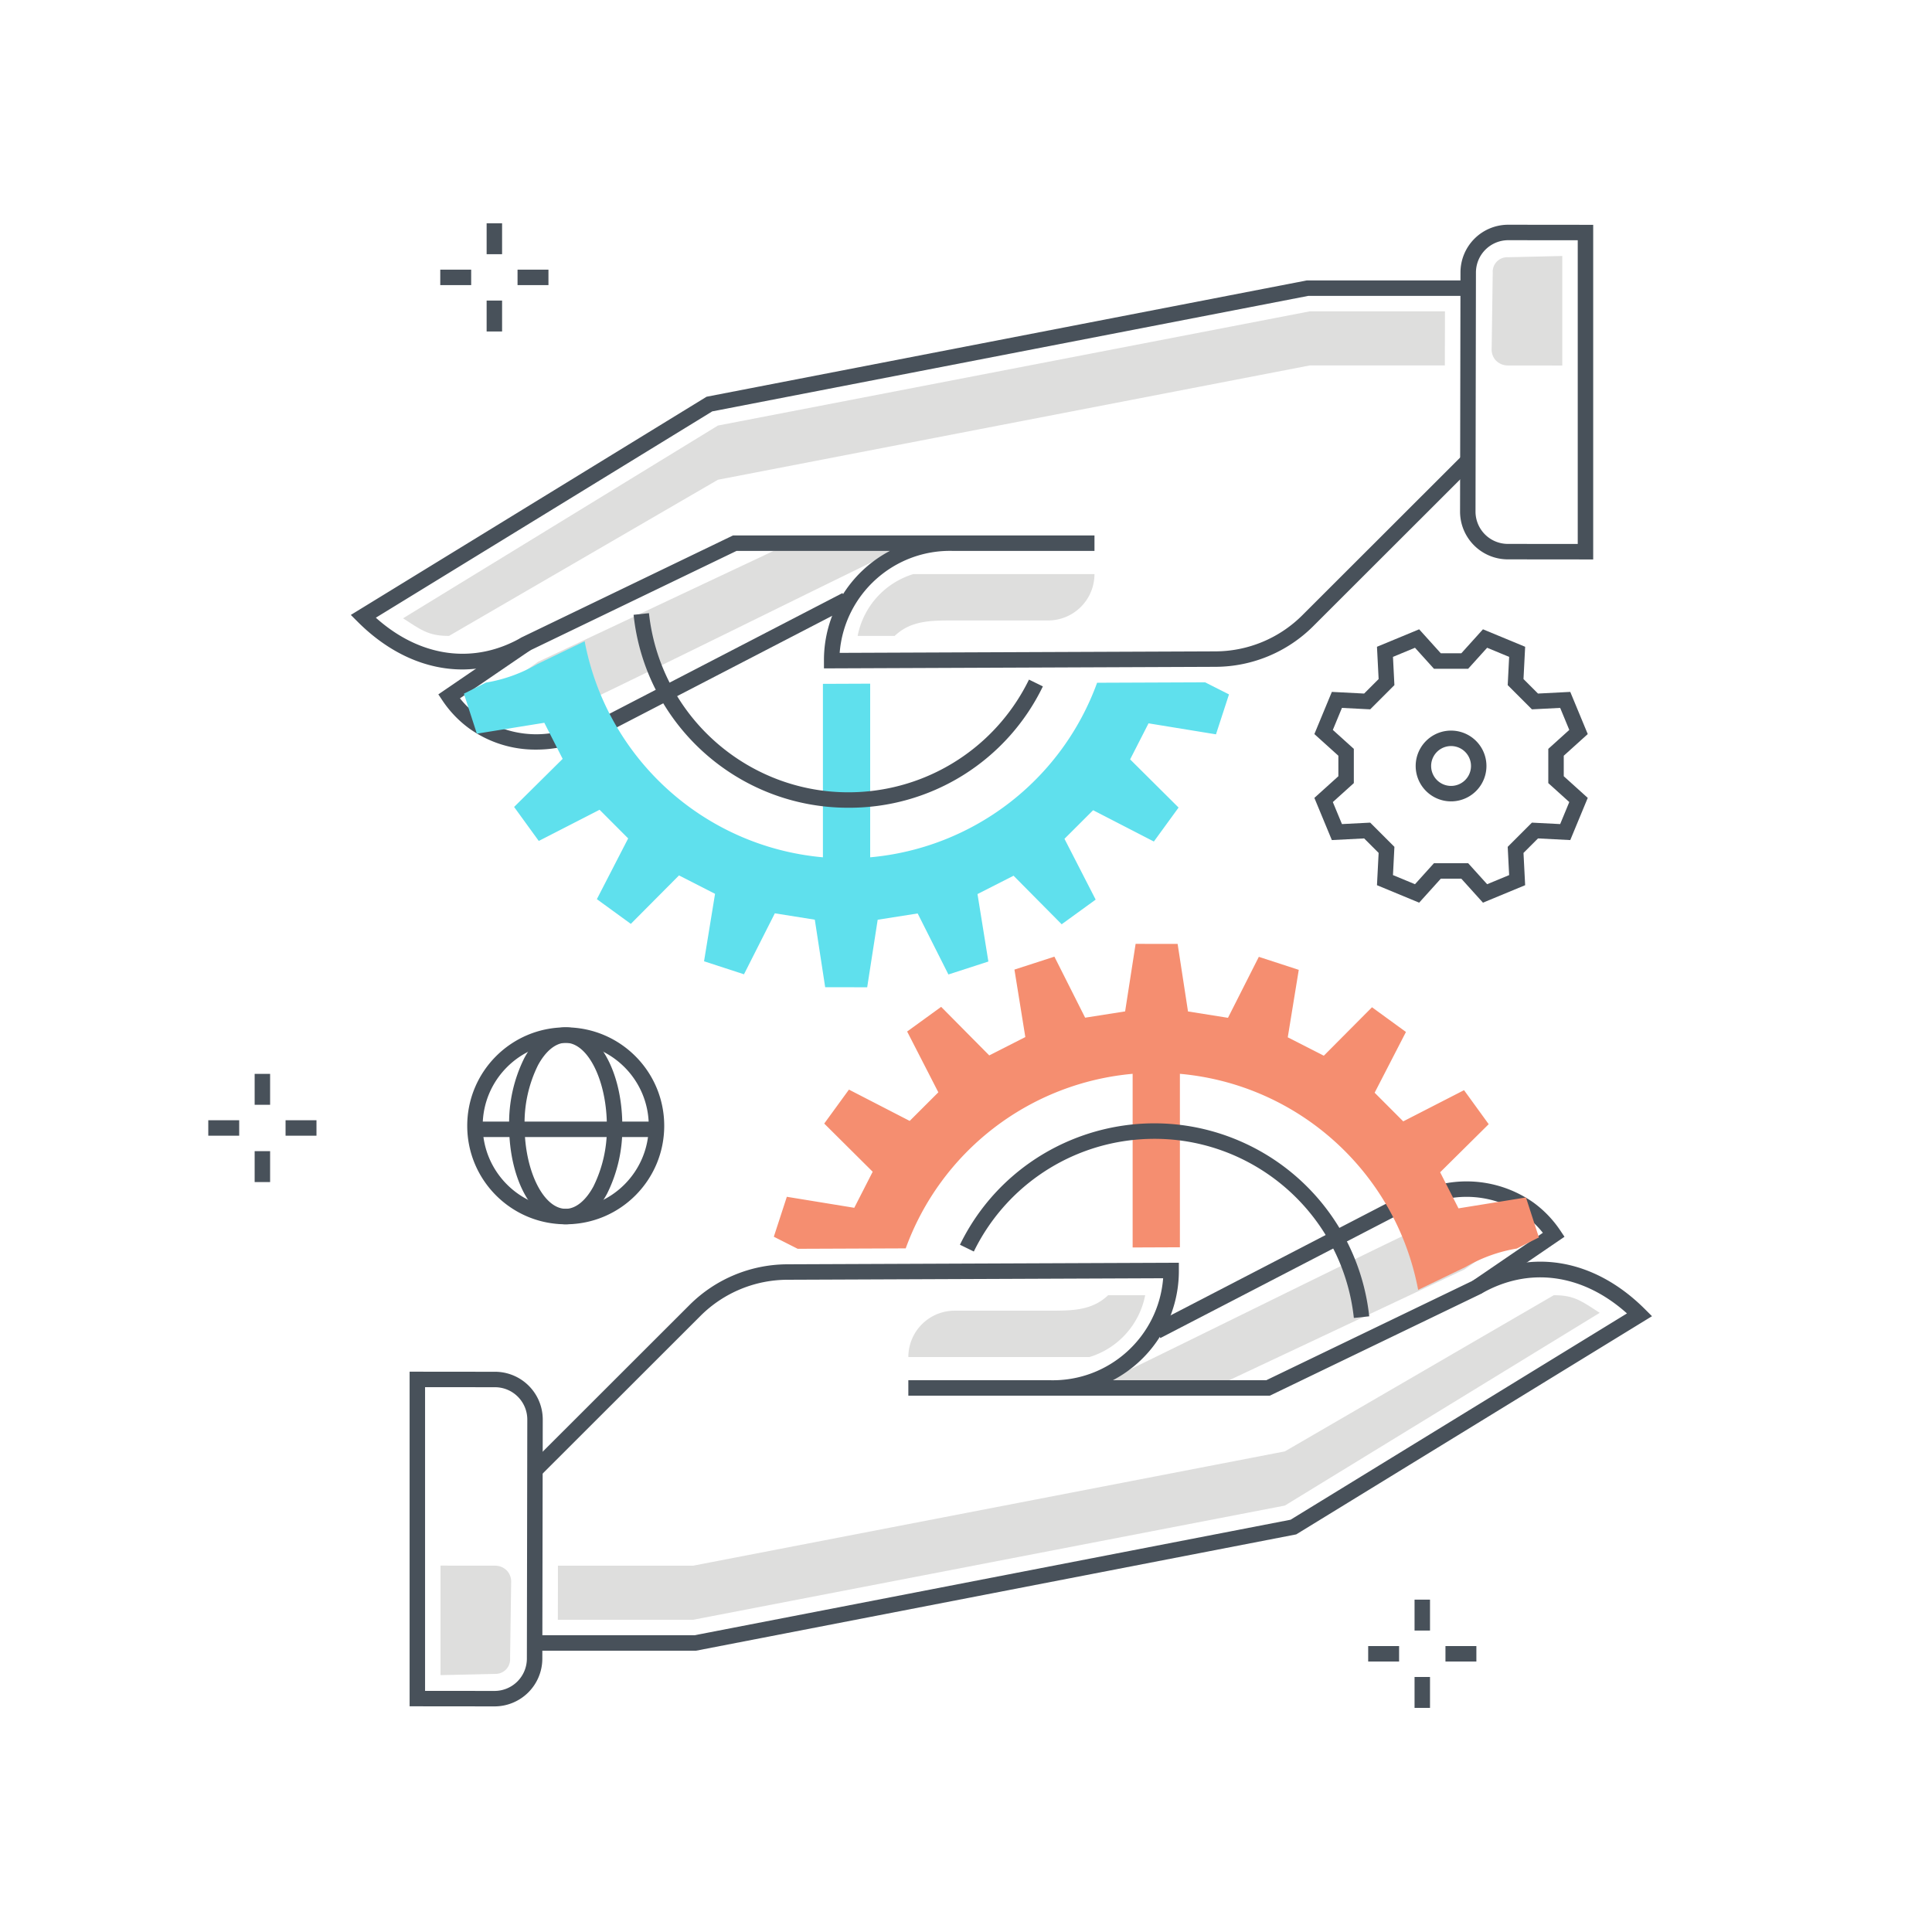 <?xml version="1.0" encoding="utf-8"?><svg xmlns="http://www.w3.org/2000/svg" width="250" height="250" viewBox="0 0 250 250"><g fill="none" fill-rule="evenodd"><path fill="#DEDEDD" d="M71.352 92.839A11.03 11.03 0 0 1 63.1 91.05a10.904 10.904 0 0 1-.534-.417l7.064-4.999 32.654-15.374s15.97-.035 15.75.027c-1.39.389-45.262 22.321-46.682 22.552m121.807-57.561v-.002a1.88 1.88 0 0 1 1.989-1.989h.002l7.009-.163v14.174l-7.059-.007a2.153 2.153 0 0 1-1.528-.64 2.06 2.06 0 0 1-.552-1.521l.139-9.852"/><path fill="#48515A" d="M59.846 86.628c-4.743 0-9.478-2.086-13.553-6.161l-.897-.896 46.033-28.232.177-.035 77.495-15.017h21.058v2h-20.867L92.165 53.233 48.634 79.931c5.757 5.159 12.762 6.109 18.955 2.5L94.85 69.287h46.775v2H123.31c-7.618-.201-14.059 5.598-14.657 13.194l48.632-.194a15.978 15.978 0 0 0 11.219-4.659l20.834-20.814 1.414 1.415-20.834 20.813a17.988 17.988 0 0 1-12.629 5.245l-50.67.202v-1.004a15.964 15.964 0 0 1 8.534-14.198H95.307l-26.78 12.909a17.133 17.133 0 0 1-8.681 2.432"/><path fill="#48515A" d="M69.398 96.998c-3.1.031-6.131-.92-8.657-2.717a14.296 14.296 0 0 1-3.471-3.609l-.549-.822 10.808-7.381 1.127 1.652-9.139 6.241a12.376 12.376 0 0 0 2.404 2.303 13.047 13.047 0 0 0 9.753 2.148 23.18 23.18 0 0 0 6.075-1.873l31.266-16.198.92 1.776-31.303 16.216a25.23 25.23 0 0 1-6.636 2.053c-.859.14-1.728.211-2.598.211m125.759-65.917a4.186 4.186 0 0 0-4.171 4.157v.001l-.055 30.977a4.185 4.185 0 0 0 4.168 4.165l9.06.009v-39.3l-8.997-.009h-.005zm11.002 41.311l-11.062-.011a6.185 6.185 0 0 1-6.166-6.168l.055-30.978a6.173 6.173 0 0 1 6.171-6.154h.007l10.995.011v43.3z"/><path fill="#DEDEDD" d="M141.624 74.287h-23.442a10.44 10.44 0 0 0-7.203 8h4.792c2.095-2 4.69-2 7.538-2h12.315a6 6 0 0 0 6-6m-83.522 8L92.9 62.079l76.583-14.792h17.481l.013-7h-17.494L92.9 55.066 52.159 80.007c2.419 1.571 3.344 2.28 5.943 2.28"/><path fill="#48515A" d="M183.042 221h2v-4h-2zM187.042 215h4v-2h-4zM177.042 215h4v-2h-4zM62.97 32.893h2v-4h-2zM62.97 42.893h2v-4h-2zM66.97 36.893h4v-2h-4zM56.97 36.893h4v-2h-4zM32.952 142.959h2v-4h-2zM32.952 152.959h2v-4h-2zM36.952 146.959h4v-2h-4zM26.952 146.959h4v-2h-4z"/><path fill="#5FE0ED" d="M141.964 88.348a34.506 34.506 0 0 1-29.364 22.587v-22.47l-6.115.025v22.445c-15.373-1.373-27.964-12.789-30.83-27.955l-6.158 2.968a19.557 19.557 0 0 1-6.614 2.379l-2.853 1.437 1.675 5.172 8.73-1.409 2.373 4.669-6.282 6.223 3.191 4.4 7.868-4.036 3.7 3.707-4.051 7.86 4.394 3.198 6.235-6.27 4.664 2.382-1.424 8.728 5.168 1.684 3.993-7.89 5.172.824 1.342 8.74 5.436.005 1.358-8.738 5.174-.814 3.978 7.897 5.171-1.675-1.408-8.73 4.668-2.373 6.224 6.282 4.4-3.191-4.037-7.868 3.707-3.7 7.86 4.052 3.199-4.395-6.27-6.235 2.382-4.664 8.727 1.424 1.684-5.168-3.088-1.563-13.979.056"/><path fill="#48515A" d="M109.802 104.522c-14.298.03-26.307-10.749-27.816-24.967l1.989-.213c1.547 14.265 14.366 24.575 28.631 23.028a25.979 25.979 0 0 0 20.544-14.43l1.797.879a27.812 27.812 0 0 1-25.145 15.703"/><path fill="#DEDEDD" d="M187.811 157.048a11.03 11.03 0 0 1 8.252 1.789c.183.134.361.273.534.416l-7.064 5-32.654 15.374s-15.969.034-15.75-.027c1.39-.39 45.262-22.321 46.682-22.552M66.004 214.609v.002a1.882 1.882 0 0 1-1.989 1.989h-.002l-7.009.163v-14.174l7.059.007a2.156 2.156 0 0 1 1.528.639c.384.411.583.961.552 1.522l-.139 9.852"/><path fill="#48515A" d="M90.062 213.6H69.004v-2h20.867l77.127-14.947 43.531-26.697c-5.758-5.161-12.764-6.109-18.954-2.5L164.313 180.6h-46.775v-2h18.316c7.617.201 14.058-5.598 14.656-13.195l-48.632.195a15.976 15.976 0 0 0-11.219 4.659l-20.834 20.814-1.414-1.415 20.834-20.814a17.991 17.991 0 0 1 12.629-5.244l50.67-.202v1.003a15.966 15.966 0 0 1-8.534 14.199h19.846l26.781-12.909c7.293-4.255 15.63-2.874 22.233 3.729l.897.896-46.033 28.232-.177.035L90.062 213.6"/><path fill="#48515A" d="M150.148 173.145l-.919-1.775 31.302-16.218a25.228 25.228 0 0 1 6.636-2.052 15.042 15.042 0 0 1 11.255 2.506c1.36.989 2.535 2.21 3.471 3.608l.55.823-10.807 7.381-1.129-1.651 9.139-6.242a12.319 12.319 0 0 0-2.404-2.303 13.043 13.043 0 0 0-9.753-2.149 23.23 23.23 0 0 0-6.075 1.873l-31.266 16.199m-95.144 45.652l8.997.009h.005a4.186 4.186 0 0 0 4.171-4.157v-.001l.055-30.978a4.185 4.185 0 0 0-4.168-4.164l-9.06-.009v39.3zm9.002 2.009h-.007l-10.995-.011v-43.3l11.062.011a6.184 6.184 0 0 1 6.166 6.167l-.055 30.979a6.186 6.186 0 0 1-6.171 6.154z"/><path fill="#DEDEDD" d="M117.539 175.6h23.442a10.445 10.445 0 0 0 7.204-8h-4.792c-2.096 2-4.691 2-7.539 2h-12.315a6 6 0 0 0-6 6m83.522-8l-34.798 20.208L89.68 202.6H72.199l-.013 7H89.68l76.583-14.78 40.741-24.94c-2.419-1.571-3.344-2.28-5.943-2.28"/><path fill="#F58E70" d="M117.199 161.539a34.506 34.506 0 0 1 29.364-22.587v22.47l6.115-.025v-22.445c15.373 1.373 27.964 12.789 30.83 27.955l6.158-2.968a19.557 19.557 0 0 1 6.614-2.379l2.853-1.437-1.675-5.172-8.73 1.409-2.373-4.669 6.282-6.223-3.191-4.4-7.868 4.036-3.7-3.707 4.051-7.86-4.394-3.198-6.235 6.27-4.664-2.382 1.424-8.728-5.168-1.684-3.992 7.89-5.173-.824-1.342-8.74-5.436-.005-1.358 8.738-5.174.814-3.977-7.897-5.172 1.675 1.409 8.73-4.669 2.373-6.223-6.282-4.401 3.191 4.037 7.867-3.707 3.701-7.86-4.052-3.199 4.395 6.271 6.235-2.383 4.664-8.727-1.424-1.684 5.168 3.088 1.562 13.979-.055"/><path fill="#48515A" d="M175.188 170.544c-1.547-14.265-14.366-24.575-28.631-23.027a25.977 25.977 0 0 0-20.544 14.429l-1.797-.879c6.781-13.886 23.535-19.645 37.421-12.864a27.982 27.982 0 0 1 15.54 22.128l-1.989.213M183.042 210.994h2v-4h-2zM73.204 134.939h-.005c-5.932.001-10.74 4.811-10.738 10.744.001 5.932 4.812 10.74 10.744 10.738h.006c5.932-.002 10.74-4.812 10.738-10.745-.002-5.932-4.813-10.739-10.745-10.737zm.001 23.482c-7.037.002-12.743-5.701-12.745-12.737-.002-7.037 5.7-12.743 12.737-12.745h.007c7.037-.003 12.743 5.7 12.746 12.736.002 7.037-5.7 12.744-12.737 12.746h-.008z"/><path fill="#48515A" d="M73.199 134.939h-.001c-1.285 0-2.593 1.063-3.589 2.915a16.844 16.844 0 0 0-1.727 7.829c.004 5.821 2.443 10.738 5.327 10.738h.001c1.285-.001 2.593-1.063 3.589-2.915a16.85 16.85 0 0 0 1.727-7.829c-.004-5.822-2.443-10.738-5.327-10.738zm.01 23.482c-4.105 0-7.323-5.594-7.327-12.737a18.861 18.861 0 0 1 1.967-8.778c1.375-2.557 3.274-3.967 5.347-3.967h.003c4.105 0 7.323 5.593 7.327 12.737a18.869 18.869 0 0 1-1.966 8.777c-1.375 2.558-3.275 3.967-5.348 3.968h-.003z"/><path fill="#48515A" d="M61.758 147.13h23v-2h-23zM185.552 111.7h4.429l2.454 2.717 2.848-1.181-.186-3.655 3.133-3.133 3.656.187 1.179-2.849-2.716-2.453v-4.43l2.716-2.453-1.179-2.849-3.656.187-3.133-3.134.186-3.655-2.848-1.18-2.454 2.717h-4.429l-2.453-2.717-2.849 1.18.186 3.655-3.133 3.134-3.655-.187-1.18 2.849 2.717 2.453v4.43l-2.717 2.453 1.18 2.849 3.655-.187 3.133 3.133-.186 3.655 2.849 1.181 2.453-2.717zm6.343 5.105l-2.802-3.105h-2.653l-2.802 3.105-5.458-2.261.214-4.177-1.876-1.876-4.178.214-2.261-5.458 3.105-2.803v-2.653l-3.105-2.802 2.261-5.458 4.178.214 1.876-1.876-.214-4.177 5.458-2.261 2.802 3.105h2.653l2.802-3.105 5.459 2.261-.214 4.177 1.876 1.876 4.176-.214 2.262 5.458-3.105 2.802v2.653l3.105 2.803-2.262 5.458-4.176-.214-1.876 1.876.214 4.177-5.459 2.261z"/><path fill="#48515A" d="M187.767 96.539a2.579 2.579 0 1 0 0 5.158 2.579 2.579 0 0 0 0-5.158zm0 7.158a4.579 4.579 0 1 1 0-9.158 4.579 4.579 0 0 1 0 9.158z"/></g></svg>